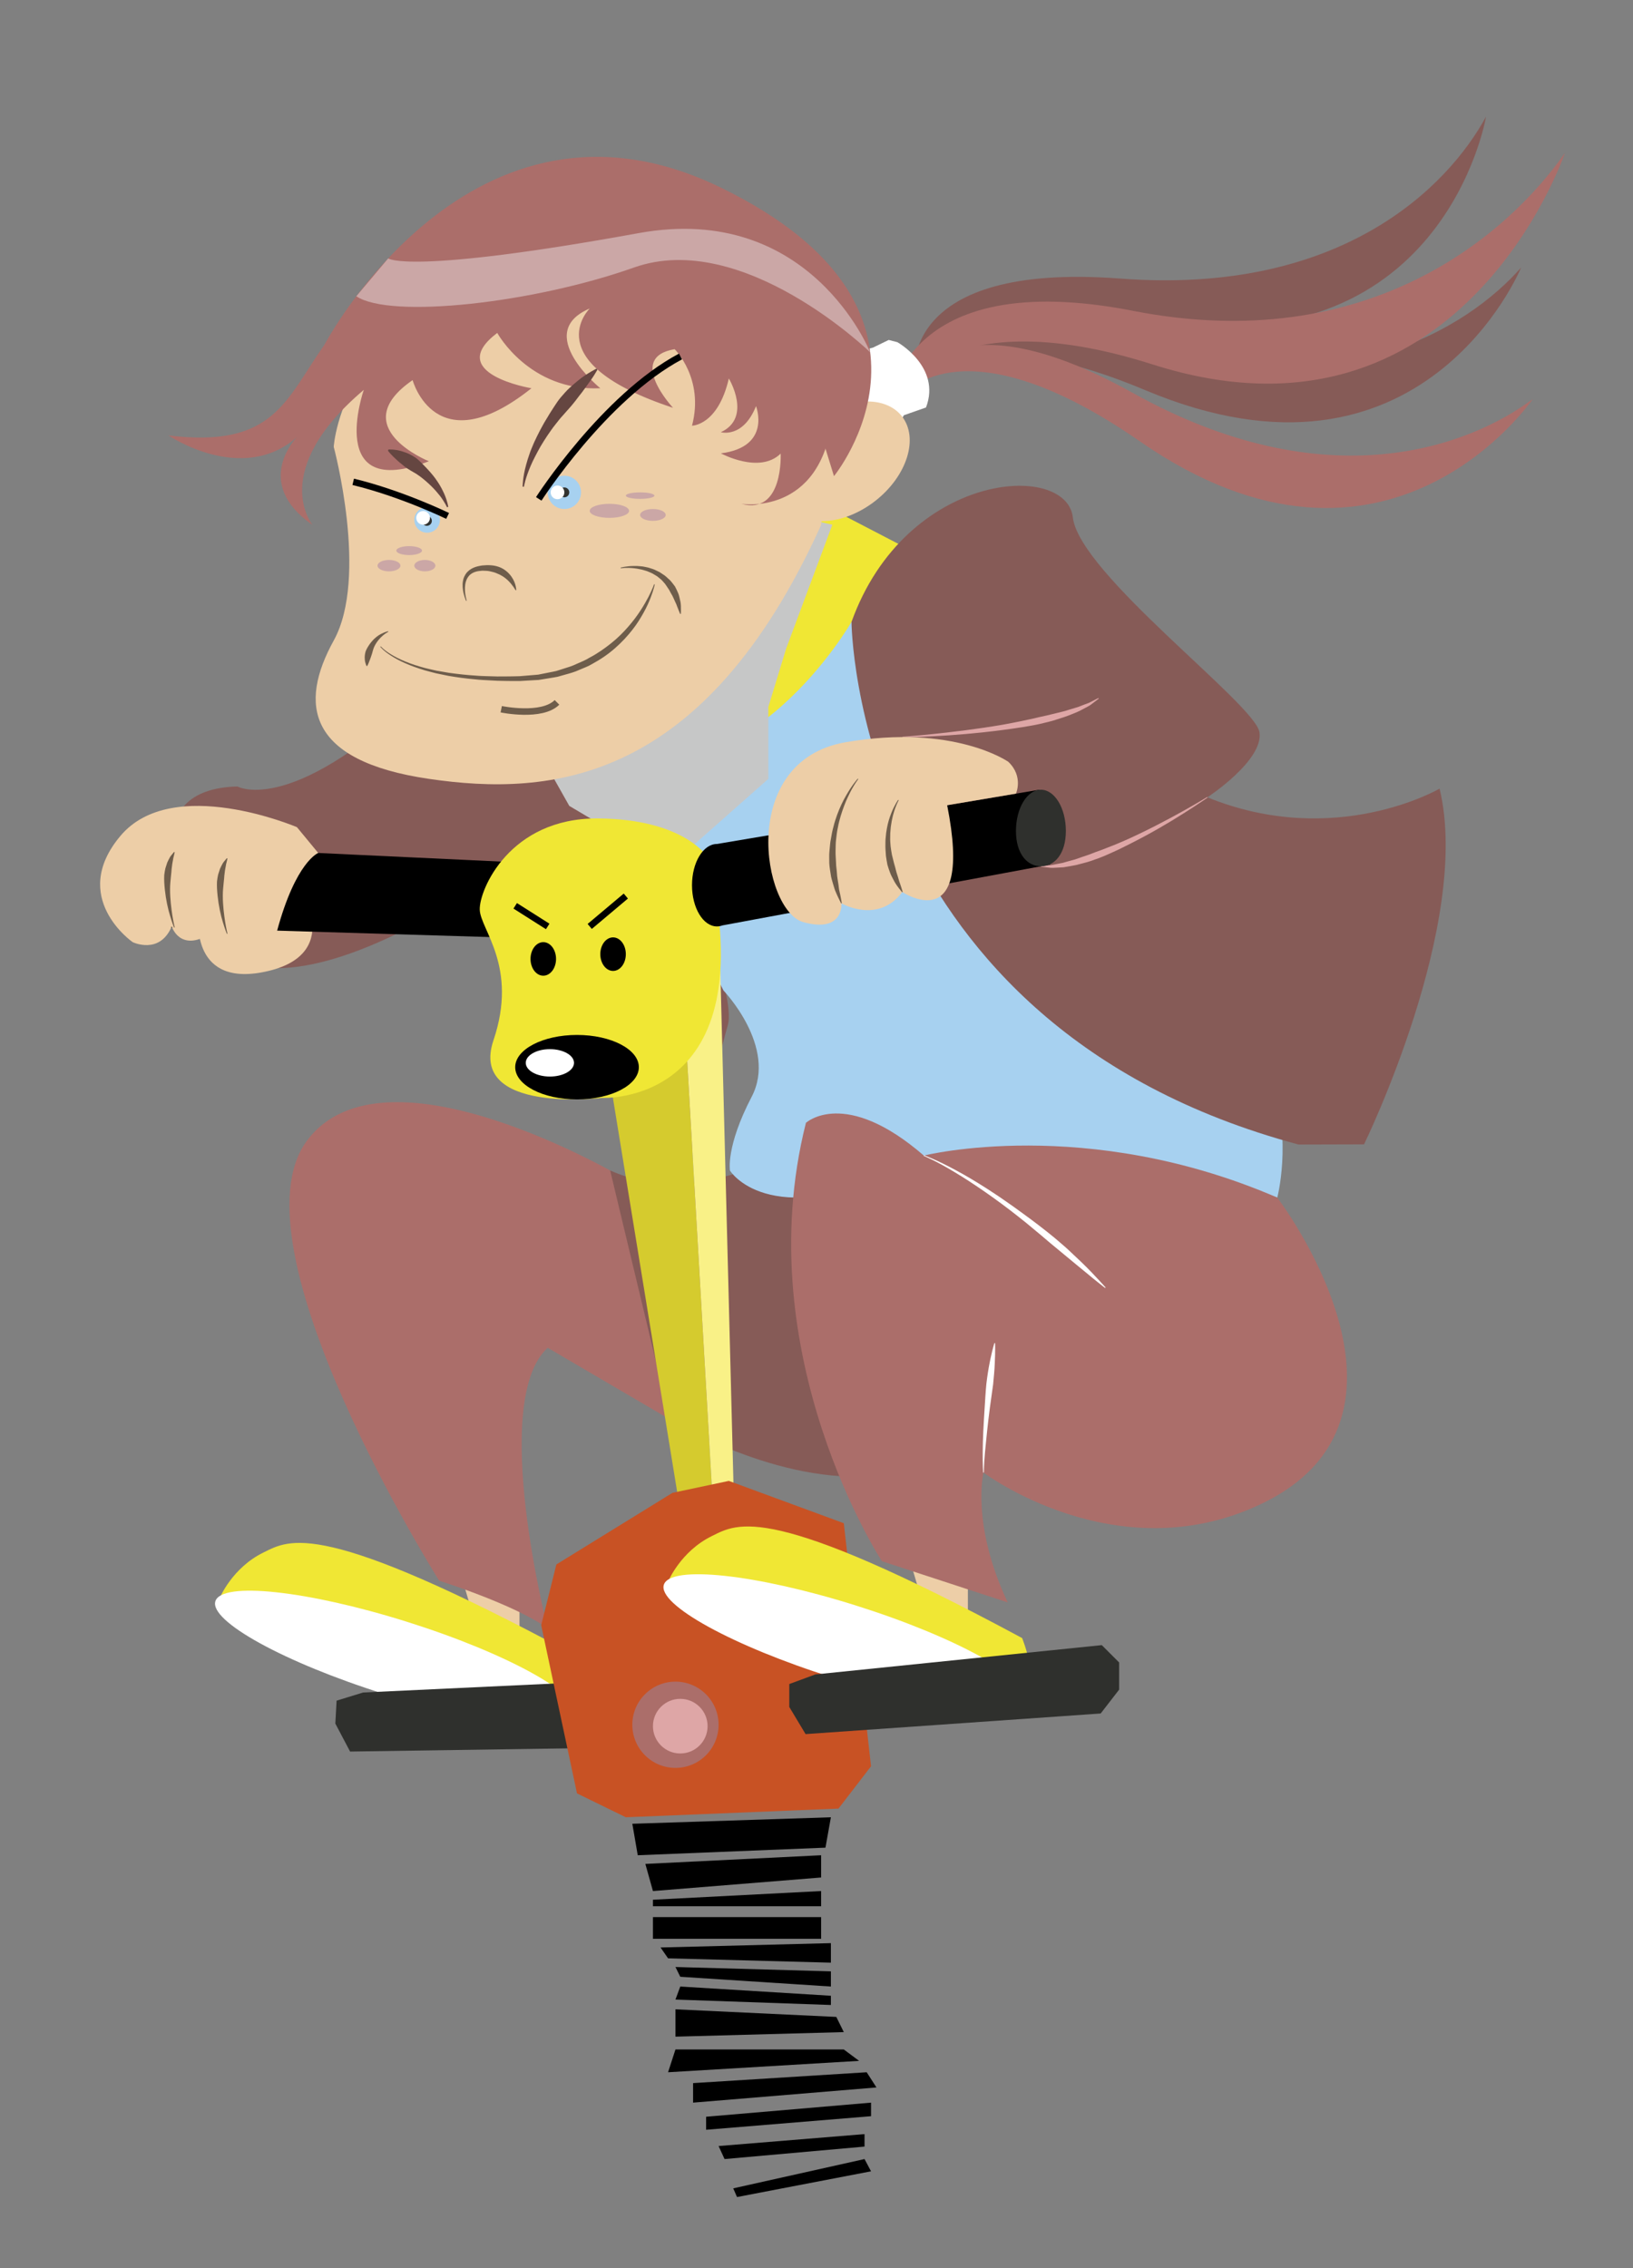 <?xml version="1.0" encoding="utf-8"?>
<!-- Generator: Adobe Illustrator 20.1.0, SVG Export Plug-In . SVG Version: 6.00 Build 0)  -->
<svg version="1.1" id="Capa_1" xmlns="http://www.w3.org/2000/svg" xmlns:xlink="http://www.w3.org/1999/xlink" x="0px" y="0px"
	 viewBox="0 0 250.842 348.392" enable-background="new 0 0 250.842 348.392" xml:space="preserve">
<rect x="0" y="0" width="250.842" height="348.392" fill="#808080" stroke="none"/>
<g>
	<path fill="#865B57" d="M36.464,120.803c0,0,8.667,4.938,29.667-15.865l30,8.188c0,0,17.667,37.343,15.667,44.343
		s-3.667,15.667-3,19.667l-12.667-1.333c0,0-3-36-11.333-47.667c0,0-41.042,33.53-54.042,15
		C30.756,143.136,17.881,121.308,36.464,120.803z"/>
	<path fill="#F0E734" d="M90.585,113.22c0,0,2.417,7.613,17.263,8.083c14.846,0.47,32.96-33.053,32.755-36.409l-15.906-8.264
		L90.585,113.22z"/>
	<g>
		<polygon fill="#EDCEA7" points="79.798,244.47 79.798,250.136 72.849,248.803 69.798,238.47 		"/>
		<path fill="#F0E734" d="M88.131,254.136c0,0,3,7.333,0,9.333c0,0-25.777-17.333-54.388-18c0,0,1.895-4.635,6.722-7
			C44.461,236.511,49.131,233.136,88.131,254.136z"/>
		
			<ellipse transform="matrix(0.3 -0.954 0.954 0.3 -200.376 236.209)" fill="#FFFFFF" cx="60.738" cy="254.618" rx="5.812" ry="29"/>
		<path fill="#AB6E6A" d="M84.131,207.021c-9,8.218,0,43.115,0,43.115c-5-3.667-16.667-7.333-16.667-7.333
			s-32.333-51.333-20.333-67.561s49,5.894,49,5.894l8.667,3.667v34.333L84.131,207.021z"/>
		<path fill="#865B57" d="M117.631,178.557c0,0-12.833,6.246-23.906,1.226l9.177,38.312c0,0,16.671,10.21,32.063,8.541
			C134.964,226.636,134.964,186.224,117.631,178.557z"/>
	</g>
	<path fill="#A7D1F0" d="M195.464,166.136l-64.667-70.61c0,0-15.708,27.462-38.042,20.36l18.375,36.25c0,0,8.333,8.667,4.333,16.333
		s-3.333,11.333-3.333,11.333s5.667,9.333,26.333,0c20.667-9.333,57.736,4.148,57.736,4.148S198.464,175.47,195.464,166.136z"/>
	<path fill="#865B57" d="M130.798,95.527c0,0,0.333,61.943,68.667,80.276l10.062-0.028c0,0,16.604-33.972,11.604-54.638
		c0,0-16,9.333-35.667,1.333c0,0,8.667-5.667,8-10c-0.667-4.333-27.667-24.333-28.667-33S139.131,72.376,130.798,95.527z"/>
	<polygon fill="#2F302D" points="51.704,261.225 51.51,264.745 53.777,269.042 99.216,268.372 102.247,264.866 102.476,260.706 
		99.96,257.897 55.779,259.972 	"/>
	<polygon points="97.131,280.136 97.964,284.97 126.798,283.803 127.631,279.136 	"/>
	<polygon points="99.131,286.303 100.298,290.47 126.131,288.386 126.131,284.97 	"/>
	<polygon points="100.298,291.803 126.131,290.47 126.131,292.803 100.298,292.803 	"/>
	<rect x="100.298" y="294.47" width="25.833" height="3.333"/>
	<polygon points="101.464,299.136 127.631,298.47 127.631,301.47 102.62,300.803 	"/>
	<polygon points="103.756,302.136 127.631,302.803 127.631,305.136 104.494,303.636 	"/>
	<polygon points="104.494,305.136 103.756,307.136 127.631,307.97 127.631,306.553 	"/>
	<polygon points="103.756,308.636 128.464,309.803 129.615,312.136 103.756,312.834 	"/>
	<polygon points="129.615,314.803 103.756,314.803 102.62,318.303 131.964,316.553 	"/>
	<polygon points="133.131,318.303 106.464,319.97 106.464,322.97 134.631,320.636 	"/>
	<polygon points="133.798,322.97 108.464,325.136 108.464,327.136 133.798,325.053 	"/>
	<polygon points="132.798,327.803 110.381,329.636 111.298,331.636 132.798,329.72 	"/>
	<polygon points="132.798,331.636 112.631,336.136 113.214,337.47 133.798,333.518 	"/>
	<g>
		<path fill="#DEA6A6" d="M138.606,113.17c0,0,1.934-0.13,4.823-0.433c1.445-0.148,3.127-0.352,4.927-0.574
			c1.799-0.23,3.712-0.512,5.617-0.836c0.948-0.185,1.901-0.342,2.827-0.547c0.924-0.214,1.846-0.371,2.716-0.601
			c0.881-0.189,1.731-0.38,2.528-0.584c0.802-0.19,1.562-0.37,2.239-0.602c0.685-0.213,1.329-0.371,1.86-0.606
			c0.531-0.228,1.044-0.352,1.398-0.567c0.738-0.386,1.184-0.599,1.184-0.599l0.061,0.079c0,0-0.374,0.305-1.069,0.825
			c-0.331,0.296-0.816,0.486-1.34,0.784c-0.525,0.301-1.144,0.571-1.833,0.833c-0.682,0.288-1.441,0.526-2.245,0.778
			c-0.798,0.281-1.667,0.452-2.556,0.675c-0.893,0.209-1.827,0.348-2.773,0.511c-0.946,0.161-1.913,0.272-2.876,0.412
			c-3.857,0.513-7.729,0.823-10.637,0.968c-2.907,0.154-4.846,0.184-4.846,0.184L138.606,113.17z"/>
	</g>
	<g>
		<path fill="#DEA6A6" d="M185.492,122.511c0,0-1.437,1.007-3.662,2.414c-2.22,1.416-5.252,3.196-8.404,4.769
			c-0.792,0.385-1.57,0.801-2.368,1.147c-0.79,0.364-1.572,0.712-2.352,1c-0.779,0.285-1.535,0.562-2.282,0.737
			c-0.369,0.097-0.728,0.192-1.076,0.283c-0.355,0.067-0.698,0.131-1.027,0.194c-0.328,0.065-0.644,0.115-0.945,0.16
			c-0.306,0.017-0.597,0.034-0.87,0.05c-0.544,0.03-1.013,0.077-1.408,0c-0.781-0.084-1.212-0.151-1.212-0.151l0.011-0.099
			c0,0,0.445-0.049,1.196-0.101c0.375-0.005,0.827-0.124,1.343-0.217c0.257-0.05,0.53-0.103,0.818-0.159
			c0.284-0.084,0.581-0.177,0.894-0.258c0.311-0.084,0.636-0.172,0.972-0.263c0.33-0.115,0.671-0.235,1.022-0.357
			c0.351-0.119,0.712-0.241,1.081-0.366c0.365-0.14,0.738-0.283,1.117-0.429c0.77-0.256,1.547-0.581,2.346-0.89
			c0.803-0.297,1.594-0.666,2.397-1.004c6.368-2.865,12.354-6.544,12.354-6.544L185.492,122.511z"/>
	</g>
	<polygon fill="#D5CB2E" points="92.212,156.766 104.798,233.941 109.615,232.994 104.798,149.87 	"/>
	<polygon fill="#F9F187" points="112.797,232.994 110.648,149.136 104.798,149.87 109.615,232.994 	"/>
	<polygon fill="#C85224" points="103.298,229.303 85.464,240.303 83.131,249.636 88.631,275.47 96.131,279.136 128.798,277.803 
		133.798,271.303 129.615,233.97 111.956,227.47 	"/>
	<circle fill="#AB6E6A" cx="103.756" cy="264.928" r="6.625"/>
	<circle fill="#DEA6A6" cx="104.494" cy="265.141" r="4.196"/>
	<g>
		<polygon fill="#EDCEA7" points="148.675,241.945 148.675,247.612 141.727,246.278 138.675,235.945 		"/>
		<path fill="#F0E734" d="M157.008,251.612c0,0,3,7.333,0,9.333c0,0-25.777-17.333-54.388-18c0,0,1.895-4.635,6.722-7
			C113.338,233.987,118.008,230.612,157.008,251.612z"/>
		
			<ellipse transform="matrix(0.3 -0.954 0.954 0.3 -149.744 300.15)" fill="#FFFFFF" cx="129.615" cy="252.093" rx="5.812" ry="29"/>
	</g>
	<polygon fill="#2F302D" points="121.242,258.671 121.242,262.195 123.742,266.362 169.075,263.195 171.909,259.529 
		171.909,255.362 169.242,252.695 125.242,257.195 	"/>
	<path fill="#AB6E6A" d="M196.2,183.951c0,0,25.819,33.824-2.736,47.185c-22.083,10.333-42.393-4.947-42.393-4.947
		s-1.94,7.947,3.726,19.947l-19.333-6.333c0,0-20.667-31.667-11.667-67.333c0,0,5.952-5.5,18.114,5.031
		C141.911,177.501,166.798,171.242,196.2,183.951z"/>
	<g>
		<path fill="#FFFFFF" d="M141.929,177.454c0,0,0.515,0.178,1.384,0.561c0.872,0.378,2.096,0.968,3.528,1.745
			c1.44,0.764,3.072,1.74,4.789,2.837c0.846,0.566,1.741,1.123,2.611,1.745c0.878,0.61,1.774,1.226,2.643,1.878
			c1.764,1.269,3.494,2.589,5.068,3.883c0.767,0.671,1.534,1.289,2.214,1.93c0.679,0.641,1.321,1.247,1.913,1.806
			c1.178,1.125,2.1,2.126,2.748,2.821c0.648,0.696,1.005,1.106,1.005,1.106l-0.069,0.072c0,0-0.436-0.327-1.176-0.922
			c-0.375-0.292-0.82-0.657-1.325-1.081c-0.51-0.418-1.085-0.89-1.712-1.405c-1.248-1.033-2.705-2.237-4.265-3.528
			c-0.758-0.671-1.574-1.324-2.385-2.011c-0.808-0.691-1.652-1.364-2.498-2.034c-3.387-2.679-6.954-5.128-9.734-6.794
			c-1.387-0.838-2.577-1.481-3.426-1.896c-0.848-0.421-1.348-0.621-1.348-0.621L141.929,177.454z"/>
	</g>
	<g>
		<path fill="#FFFFFF" d="M151.022,226.192c0,0-0.088-1.252-0.069-3.131c0.005-1.879,0.135-4.379,0.301-6.876
			c0.078-1.249,0.148-2.5,0.265-3.666c0.138-1.165,0.31-2.246,0.492-3.168c0.082-0.462,0.192-0.881,0.271-1.255
			c0.081-0.374,0.158-0.698,0.233-0.964c0.136-0.533,0.233-0.836,0.233-0.836l0.099,0.013c0,0,0.018,0.317,0.017,0.867
			c0.013,0.552-0.027,1.333-0.06,2.271c-0.036,0.938-0.137,2.024-0.251,3.187c-0.161,1.158-0.332,2.393-0.504,3.628
			c-0.322,2.473-0.572,4.953-0.748,6.815c-0.168,1.863-0.18,3.109-0.18,3.109L151.022,226.192z"/>
	</g>
	<polygon fill="#C6C7C7" points="81.494,113.219 87.448,123.789 96.568,129.194 106.298,130.012 118.024,119.636 118.024,108.593 
		120.748,99.658 127.855,80.598 113.881,77.386 88.635,98.968 	"/>
	<g>
		<path fill="#865B57" d="M140.486,57.364c0,0-2.317-17.153,31.603-14.574c33.921,2.579,50.322-14.105,56.176-24.874
			c0,0-6.52,39.182-52.059,31.176C144.052,43.438,140.486,57.364,140.486,57.364z"/>
		<path fill="#865B57" d="M139.316,60.104c0,0,1.542-17.24,34.048-7.207s52.197-2.6,60.292-11.804c0,0-15.042,36.763-57.674,18.862
			C145.881,47.315,139.316,60.104,139.316,60.104z"/>
		<path fill="#AB6E6A" d="M139.199,60.339c0,0,5.084-16.545,34.802,0.01s51.601,8.281,61.43,0.956c0,0-22.339,32.844-60.331,6.491
			C148.273,49.189,139.199,60.339,139.199,60.339z"/>
		<path fill="#AB6E6A" d="M136.652,62.112c0,0,1.463-21.398,37.431-14.361s57.5-11.652,66.297-24.254
			c0,0-16.075,47.535-63.313,32.488C143.712,45.359,136.652,62.112,136.652,62.112z"/>
		<path fill="#FFFFFF" d="M131.164,54.461l1.611-0.749l1.304-0.311l2.433-1.183l1.332,0.341c0,0,6.769,3.798,4.399,10.03
			l-3.402,1.193l-0.957,1.69l-0.936,0.664l-1.672,0.862l-3.019-0.773c0,0-0.974-8.407-5.253-10.636l1.291-1.346l2.121-0.101
			L131.164,54.461z"/>
		<path fill="#EDCEA7" d="M51.264,68.636c0,0,5.383,20,0,29.75s-4.133,18.5,14.617,21.25s42.25,0.75,60.25-39l1.724-16.5
			c0,0-4.81-32.442-42.442-25C52.546,45.636,51.264,68.636,51.264,68.636z"/>
		
			<ellipse transform="matrix(0.786 -0.618 0.618 0.786 -16.036 95.36)" fill="#EDCEA7" cx="129.75" cy="70.848" rx="11.202" ry="7.697"/>
		<path fill="#AB6E6A" d="M110.732,69.636c0,0,5.933,3.231,9.184,0.036c0,0,0.466,9.464-6.034,7.714c0,0,12.199,2,13.974-13.25
			c0,0,4.776-25.75-27.474-30.5s-44.5,10.75-50.5,19.25s-7.75,16-24,14c0,0,11.314,7.687,19.732,0.25c0,0-6.971,7,2.398,13.5
			c0,0-6.881-8.25,7.869-20.75c0,0-6,17.173,10,10.962c0,0-13-5.212-2.5-12.462c0,0,3.508,13,18.254,1.25c0,0-13.504-2.25-5.254-8.5
			c0,0,4.912,9,15.831,8.5c0,0-10.423-8.5-1.627-12.25c0,0-8.454,8.25,12.796,15.25c0,0-7.25-7.75,0.25-9c0,0,4.583,4.5,2.667,11.75
			c0,0,3.982,0,5.658-7.25c0,0,3.627,6-1.224,8.25c0,0,3.399,1,5.399-4C116.131,62.386,118.582,68.636,110.732,69.636z"/>
		<path fill="#AB6E6A" d="M128.105,73.136c0,0,20.978-25.636-17.373-44.318S49.881,52.886,49.881,52.886l46.25-11.25l27.5,17
			L128.105,73.136z"/>
		<g>
			<path fill="#654641" d="M68.66,77.912c0,0-0.326-0.74-1.038-1.696c-0.368-0.469-0.815-0.995-1.339-1.51
				c-0.524-0.514-1.107-1.031-1.728-1.499c-0.322-0.222-0.631-0.453-0.972-0.635c-0.342-0.18-0.65-0.385-0.958-0.575
				c-0.302-0.198-0.581-0.409-0.834-0.632c-0.268-0.201-0.511-0.412-0.735-0.615c-0.224-0.209-0.429-0.4-0.61-0.569
				c-0.182-0.175-0.339-0.335-0.465-0.478c-0.254-0.281-0.389-0.477-0.389-0.477l0.082-0.182c0,0,0.23-0.018,0.615,0.012
				c0.384,0.032,0.936,0.087,1.543,0.295c0.305,0.1,0.639,0.209,0.974,0.359c0.331,0.159,0.667,0.353,1.002,0.572
				c0.33,0.226,0.628,0.524,0.932,0.816c0.306,0.289,0.584,0.624,0.886,0.92c0.585,0.621,1.133,1.274,1.568,1.944
				c0.452,0.655,0.784,1.323,1.045,1.896c0.512,1.158,0.616,2.002,0.616,2.002L68.66,77.912z"/>
		</g>
		<g>
			<path fill="#654641" d="M80.281,74.754c0,0-0.013-1.401,0.548-3.402c0.136-0.501,0.297-1.04,0.499-1.6
				c0.176-0.572,0.451-1.135,0.692-1.741c0.28-0.584,0.554-1.201,0.876-1.802c0.332-0.595,0.64-1.222,1.016-1.805
				c0.357-0.595,0.71-1.197,1.093-1.763c0.377-0.571,0.736-1.149,1.162-1.64c0.425-0.493,0.84-0.967,1.276-1.375
				c0.438-0.405,0.864-0.776,1.268-1.105c0.792-0.675,1.554-1.12,2.076-1.439c0.528-0.312,0.851-0.462,0.851-0.462l0.135,0.147
				c0,0-0.165,0.322-0.492,0.834c-0.162,0.258-0.367,0.56-0.607,0.9c-0.249,0.331-0.515,0.715-0.809,1.127
				c-0.293,0.413-0.623,0.846-0.984,1.29c-0.338,0.464-0.707,0.938-1.11,1.412c-0.412,0.466-0.838,0.948-1.27,1.438
				c-0.455,0.476-0.846,1.01-1.263,1.53c-0.422,0.517-0.777,1.077-1.159,1.612c-0.372,0.54-0.696,1.097-1.028,1.628
				c-0.296,0.548-0.607,1.069-0.856,1.585c-0.269,0.508-0.495,1.001-0.694,1.462c-0.392,0.923-0.661,1.72-0.815,2.287
				c-0.158,0.567-0.207,0.897-0.207,0.897L80.281,74.754z"/>
		</g>
		<circle fill="#A7D1F0" cx="65.611" cy="79.857" r="1.97"/>
		<circle fill="#A7D1F0" cx="86.689" cy="75.629" r="2.558"/>
		<g>
			<path fill="#6E5D4B" d="M71.596,92.292c0,0-0.091-0.194-0.209-0.547c-0.115-0.354-0.267-0.87-0.316-1.524
				c-0.019-0.326-0.026-0.689,0.061-1.071c0.059-0.388,0.255-0.774,0.513-1.137c0.288-0.34,0.663-0.628,1.087-0.807
				c0.434-0.192,0.848-0.27,1.342-0.348c0.418-0.034,0.829-0.069,1.313-0.031c0.463,0.027,0.898,0.123,1.314,0.276
				c0.41,0.156,0.781,0.382,1.09,0.639c0.313,0.254,0.562,0.54,0.764,0.818c0.396,0.565,0.583,1.102,0.661,1.482
				c0.087,0.378,0.08,0.603,0.08,0.603l-0.097,0.023c0,0-0.103-0.188-0.306-0.487c-0.107-0.147-0.237-0.322-0.391-0.512
				c-0.156-0.19-0.344-0.386-0.553-0.588c-0.429-0.395-0.978-0.76-1.629-1.009c-0.315-0.143-0.681-0.239-1.037-0.314
				c-0.339-0.083-0.77-0.091-1.194-0.1c-0.341,0.031-0.763,0.064-1.103,0.187c-0.353,0.113-0.653,0.307-0.902,0.546
				c-0.221,0.261-0.406,0.554-0.497,0.878c-0.115,0.314-0.148,0.644-0.167,0.946c-0.028,0.61,0.058,1.129,0.129,1.485
				c0.074,0.358,0.14,0.556,0.14,0.556L71.596,92.292z"/>
		</g>
		<g>
			<path fill="#6E5D4B" d="M58.493,99.281c0,0,0.493,0.6,1.658,1.285c0.574,0.348,1.303,0.72,2.171,1.069
				c0.864,0.359,1.873,0.679,2.984,0.98c0.558,0.143,1.147,0.263,1.752,0.403c0.612,0.106,1.245,0.215,1.896,0.328
				c1.309,0.177,2.692,0.345,4.132,0.429c0.717,0.068,1.451,0.075,2.193,0.099c0.741,0.025,1.492,0.05,2.249,0.029
				c0.749-0.014,1.539-0.006,2.267-0.037c0.767-0.064,1.537-0.127,2.307-0.191l0.577-0.05l0.555-0.11l1.107-0.22
				c0.367-0.076,0.736-0.136,1.099-0.225l1.07-0.34c0.713-0.219,1.419-0.434,2.074-0.757c0.662-0.302,1.341-0.548,1.936-0.934
				c1.255-0.65,2.37-1.447,3.382-2.254c1.01-0.813,1.884-1.685,2.623-2.548c1.501-1.715,2.47-3.379,3.092-4.565
				c0.611-1.196,0.861-1.927,0.861-1.927l0.097,0.025c0,0-0.141,0.772-0.637,2.046c-0.244,0.638-0.581,1.399-1.043,2.235
				c-0.462,0.834-1.021,1.763-1.755,2.69c-0.726,0.93-1.596,1.879-2.616,2.778c-1.014,0.905-2.203,1.727-3.507,2.437
				c-0.633,0.395-1.35,0.642-2.05,0.945c-0.692,0.328-1.439,0.526-2.188,0.733l-1.124,0.318c-0.383,0.081-0.776,0.134-1.164,0.202
				l-1.169,0.192l-0.585,0.095l-0.579,0.032c-0.771,0.045-1.543,0.09-2.311,0.135c-0.81,0.016-1.554-0.012-2.326-0.016
				c-0.764,0.003-1.522-0.04-2.27-0.084c-0.748-0.043-1.487-0.068-2.212-0.154c-1.451-0.123-2.847-0.316-4.163-0.542
				c-0.654-0.135-1.29-0.266-1.906-0.394c-0.608-0.161-1.199-0.302-1.758-0.465c-1.115-0.342-2.124-0.698-2.988-1.09
				c-0.867-0.382-1.593-0.782-2.164-1.154c-1.154-0.728-1.645-1.364-1.645-1.364L58.493,99.281z"/>
		</g>
		<g>
			<path fill="#6E5D4B" d="M59.647,97.056c0,0-0.38,0.171-0.842,0.569c-0.462,0.391-0.988,0.999-1.312,1.699
				c-0.165,0.35-0.244,0.728-0.344,1.066c-0.095,0.342-0.227,0.652-0.324,0.937c-0.124,0.278-0.189,0.527-0.284,0.7
				c-0.077,0.175-0.14,0.279-0.14,0.279h-0.1c0,0-0.053-0.104-0.112-0.292c-0.066-0.188-0.15-0.463-0.157-0.798
				c-0.032-0.337,0.011-0.732,0.123-1.141c0.15-0.4,0.389-0.792,0.649-1.158c0.268-0.361,0.557-0.702,0.879-0.964
				c0.309-0.275,0.638-0.476,0.929-0.62c0.578-0.295,1.003-0.372,1.003-0.372L59.647,97.056z"/>
		</g>
		<g>
			<path fill="#6E5D4B" d="M95.338,87.189c0,0,0.808-0.24,2.073-0.254c0.316-0.002,0.659,0.003,1.022,0.046
				c0.367,0.015,0.74,0.125,1.136,0.197c0.377,0.135,0.795,0.217,1.171,0.423l0.583,0.281l0.546,0.363
				c0.388,0.218,0.669,0.565,1.01,0.841c0.306,0.308,0.545,0.668,0.804,0.994c0.193,0.364,0.361,0.727,0.506,1.073
				c0.136,0.349,0.195,0.7,0.272,1.013c0.171,0.625,0.131,1.172,0.139,1.542c0.002,0.371-0.016,0.582-0.016,0.582l-0.099,0.013
				c0,0-0.096-0.195-0.231-0.533c-0.073-0.168-0.152-0.372-0.235-0.604c-0.068-0.237-0.192-0.488-0.321-0.758
				c-0.134-0.267-0.238-0.573-0.396-0.868c-0.178-0.285-0.339-0.595-0.507-0.915c-0.206-0.291-0.396-0.613-0.618-0.919
				c-0.259-0.269-0.476-0.605-0.795-0.827l-0.452-0.366l-0.498-0.297c-0.321-0.219-0.695-0.324-1.032-0.483
				c-0.358-0.101-0.699-0.229-1.04-0.286c-0.336-0.083-0.662-0.127-0.964-0.162c-1.216-0.134-2.036,0.003-2.036,0.003L95.338,87.189
				z"/>
		</g>
		<path fill="none" stroke="#6E5D4B" stroke-miterlimit="10" d="M76.993,108.94c0,0,6.219,1.295,8.565-1.052"/>
		<path fill="none" stroke="#000000" stroke-miterlimit="10" d="M68.756,79.247c0,0-7.08-3.447-14.5-5.236"/>
		<path fill="none" stroke="#000000" stroke-miterlimit="10" d="M82.756,76.629c0,0,10.054-15.629,21.777-21.874"/>
		<circle fill="#323330" cx="65.578" cy="80.006" r="0.759"/>
		<circle fill="#323330" cx="86.689" cy="75.629" r="0.759"/>
		<circle fill="#FFFFFF" cx="64.996" cy="79.545" r="1.052"/>
		<circle fill="#FFFFFF" cx="85.636" cy="75.629" r="1.052"/>
		<ellipse fill="#CBA7A6" cx="93.608" cy="78.466" rx="3.023" ry="1.08"/>
		<ellipse fill="#CBA7A6" cx="98.329" cy="76.129" rx="2.197" ry="0.5"/>
		<ellipse fill="#CBA7A6" cx="100.292" cy="79.096" rx="1.964" ry="0.91"/>
		<ellipse fill="#CBA7A6" cx="59.749" cy="86.886" rx="1.757" ry="0.875"/>
		<ellipse fill="#CBA7A6" cx="62.85" cy="84.574" rx="1.969" ry="0.688"/>
		<ellipse fill="#CBA7A6" cx="65.261" cy="86.886" rx="1.62" ry="0.875"/>
	</g>
	<g>
		<path fill="#EDCEA7" d="M45.614,135.386c0,0,7.643,10.875-4.357,13.75s-10.76-8.099-10.76-8.099L45.614,135.386z"/>
		<path d="M77.959,144.019l0.812-11.592l-50.141-2.362c-2.069-0.449-4.348,1.957-5.09,5.375c-0.742,3.418,0.333,6.553,2.402,7.003
			c0.28,0.061,0.564,0.065,0.848,0.026L77.959,144.019z"/>
		<path fill="#EDCEA7" d="M42.572,142.947c-1.915,7.07-10.191,0.439-10.191,0.439c-4.75,3-6-1.083-6-1.083
			c-1.875,4.417-6,2.413-6,2.413s-9.875-6.83-1.875-16.33s27.107-1.331,27.107-1.331l3.27,3.964
			C48.884,131.02,45.451,132.321,42.572,142.947z"/>
		<path fill="#F0E734" d="M108.798,131.803c0,0-3.5-6.007-17-6.087s-18.208,10.959-18.104,14.023s5.937,8.731,2.104,20.064
			c-3.833,11.333,16.667,8.833,16.667,8.833S117.798,169.97,108.798,131.803z"/>
		<g>
			<ellipse cx="88.635" cy="163.92" rx="9.496" ry="4.95"/>
			<ellipse cx="83.453" cy="147.293" rx="1.96" ry="2.577"/>
			<ellipse cx="94.172" cy="146.56" rx="1.96" ry="2.577"/>
			<line fill="none" stroke="#000000" stroke-miterlimit="10" x1="79.139" y1="139.136" x2="84.131" y2="142.303"/>
			<line fill="none" stroke="#000000" stroke-miterlimit="10" x1="90.585" y1="142.303" x2="96.131" y2="137.636"/>
		</g>
		<path d="M161.298,132.803l-1.667-11.5l-49.5,8.333c-2.117,0-3.833,2.836-3.833,6.333s1.716,6.333,3.833,6.333
			c0.287,0,0.565-0.056,0.834-0.155L161.298,132.803z"/>
		<path fill="#EDCEA7" d="M154.881,117.011c0,0-8.375-5.875-25-3s-12.75,25.875-6.5,27.625c6.25,1.75,5.873-2.884,5.873-2.884
			s5.582,3.267,9.354-1.737c0,0,10.996,7.339,6.884-13.332l10.565-1.779C156.058,121.904,157.256,119.261,154.881,117.011z"/>
		<g>
			<path fill="#6E5D4B" d="M131.836,119.668c0,0-0.779,0.996-1.569,2.701c-0.408,0.843-0.791,1.868-1.133,2.979
				c-0.152,0.562-0.326,1.137-0.425,1.74c-0.136,0.595-0.212,1.208-0.274,1.822c-0.091,0.611-0.058,1.232-0.085,1.835
				c-0.015,0.604,0.056,1.198,0.072,1.772c0,0.576,0.117,1.123,0.139,1.652c0.021,0.531,0.138,1.018,0.197,1.479
				c0.085,0.455,0.087,0.894,0.193,1.258c0.087,0.369,0.155,0.694,0.201,0.967c0.106,0.541,0.15,0.861,0.15,0.861l-0.093,0.036
				c0,0-0.152-0.278-0.39-0.784c-0.125-0.251-0.265-0.561-0.418-0.921c-0.172-0.354-0.279-0.782-0.424-1.242
				c-0.13-0.464-0.306-0.962-0.373-1.514c-0.085-0.547-0.192-1.126-0.222-1.73c0.008-0.606-0.044-1.233,0.027-1.866
				c0.075-0.632,0.091-1.277,0.233-1.907c0.103-0.635,0.221-1.265,0.397-1.873c0.14-0.616,0.354-1.199,0.545-1.766
				c0.412-1.125,0.89-2.136,1.373-2.959c0.938-1.663,1.803-2.603,1.803-2.603L131.836,119.668z"/>
		</g>
		<g>
			<path fill="#6E5D4B" d="M138.048,122.913c0,0-0.464,0.806-0.823,2.136c-0.103,0.327-0.162,0.696-0.25,1.076
				c-0.047,0.39-0.148,0.79-0.169,1.216c-0.05,0.423-0.071,0.86-0.065,1.306c-0.023,0.444,0.04,0.895,0.063,1.343
				c0.044,0.447,0.136,0.89,0.207,1.324c0.106,0.428,0.211,0.849,0.312,1.256c0.115,0.403,0.231,0.791,0.316,1.169
				c0.088,0.377,0.23,0.716,0.318,1.046c0.103,0.324,0.172,0.635,0.28,0.892c0.095,0.263,0.173,0.496,0.231,0.692
				c0.126,0.388,0.183,0.622,0.183,0.622l-0.086,0.05c0,0-0.157-0.176-0.407-0.506c-0.254-0.328-0.626-0.799-0.938-1.441
				c-0.158-0.319-0.36-0.655-0.496-1.042c-0.145-0.384-0.287-0.795-0.411-1.226c-0.078-0.443-0.171-0.899-0.227-1.366
				c-0.02-0.473-0.081-0.947-0.081-1.424c0.013-0.477-0.013-0.953,0.048-1.419c0.032-0.467,0.092-0.922,0.179-1.358
				c0.149-0.875,0.4-1.667,0.661-2.321c0.513-1.316,1.071-2.078,1.071-2.078L138.048,122.913z"/>
		</g>
		<path fill="#2F302D" d="M163.725,127.636c0,3.498-1.716,5.428-3.833,5.428c-2.117,0-3.833-1.93-3.833-5.428
			c0-3.498,1.716-6.333,3.833-6.333C162.009,121.303,163.725,124.138,163.725,127.636z"/>
		<g>
			<path fill="#6E5D4B" d="M26.742,142.485c0,0-0.279-0.693-0.604-1.768c-0.335-1.072-0.655-2.543-0.814-4.053
				c-0.082-0.754-0.132-1.521-0.095-2.245c0.044-0.36,0.1-0.709,0.173-1.033c0.094-0.324,0.191-0.626,0.289-0.899
				c0.119-0.27,0.249-0.508,0.358-0.717c0.101-0.212,0.25-0.371,0.354-0.505c0.211-0.268,0.344-0.404,0.344-0.404l0.086,0.051
				c0,0-0.034,0.196-0.114,0.508c-0.029,0.162-0.101,0.336-0.125,0.561c-0.039,0.214-0.084,0.456-0.133,0.72
				c-0.025,0.269-0.06,0.555-0.107,0.854c-0.014,0.307-0.048,0.626-0.087,0.956c-0.06,0.665-0.151,1.383-0.144,2.111
				c-0.001,1.456,0.191,2.921,0.356,4.016c0.176,1.096,0.358,1.815,0.358,1.815L26.742,142.485z"/>
		</g>
		<g>
			<path fill="#6E5D4B" d="M34.846,143.443c0,0-0.279-0.693-0.604-1.768c-0.335-1.072-0.655-2.543-0.814-4.053
				c-0.082-0.754-0.132-1.521-0.095-2.245c0.044-0.36,0.1-0.709,0.173-1.033c0.094-0.324,0.191-0.626,0.289-0.899
				c0.119-0.27,0.249-0.508,0.358-0.717c0.101-0.212,0.25-0.371,0.354-0.505c0.211-0.268,0.344-0.404,0.344-0.404l0.086,0.051
				c0,0-0.034,0.196-0.114,0.508c-0.029,0.162-0.101,0.336-0.125,0.561c-0.039,0.214-0.084,0.456-0.133,0.72
				c-0.025,0.269-0.06,0.555-0.107,0.854c-0.014,0.307-0.048,0.626-0.087,0.956c-0.06,0.665-0.151,1.383-0.144,2.111
				c-0.001,1.456,0.191,2.921,0.356,4.016c0.176,1.096,0.358,1.815,0.358,1.815L34.846,143.443z"/>
		</g>
		<ellipse fill="#FFFFFF" cx="84.467" cy="163.257" rx="3.706" ry="2.105"/>
	</g>
	<path fill="#CBA7A6" d="M59.631,39.691c0,0,3.018,2.558,38.5-3.888c26.375-4.792,35.536,18.314,35.536,18.314
		s-19.536-18.968-36.286-13.024c-15.439,5.479-37.447,7.924-42.648,4.413L59.631,39.691z"/>
</g>
</svg>

